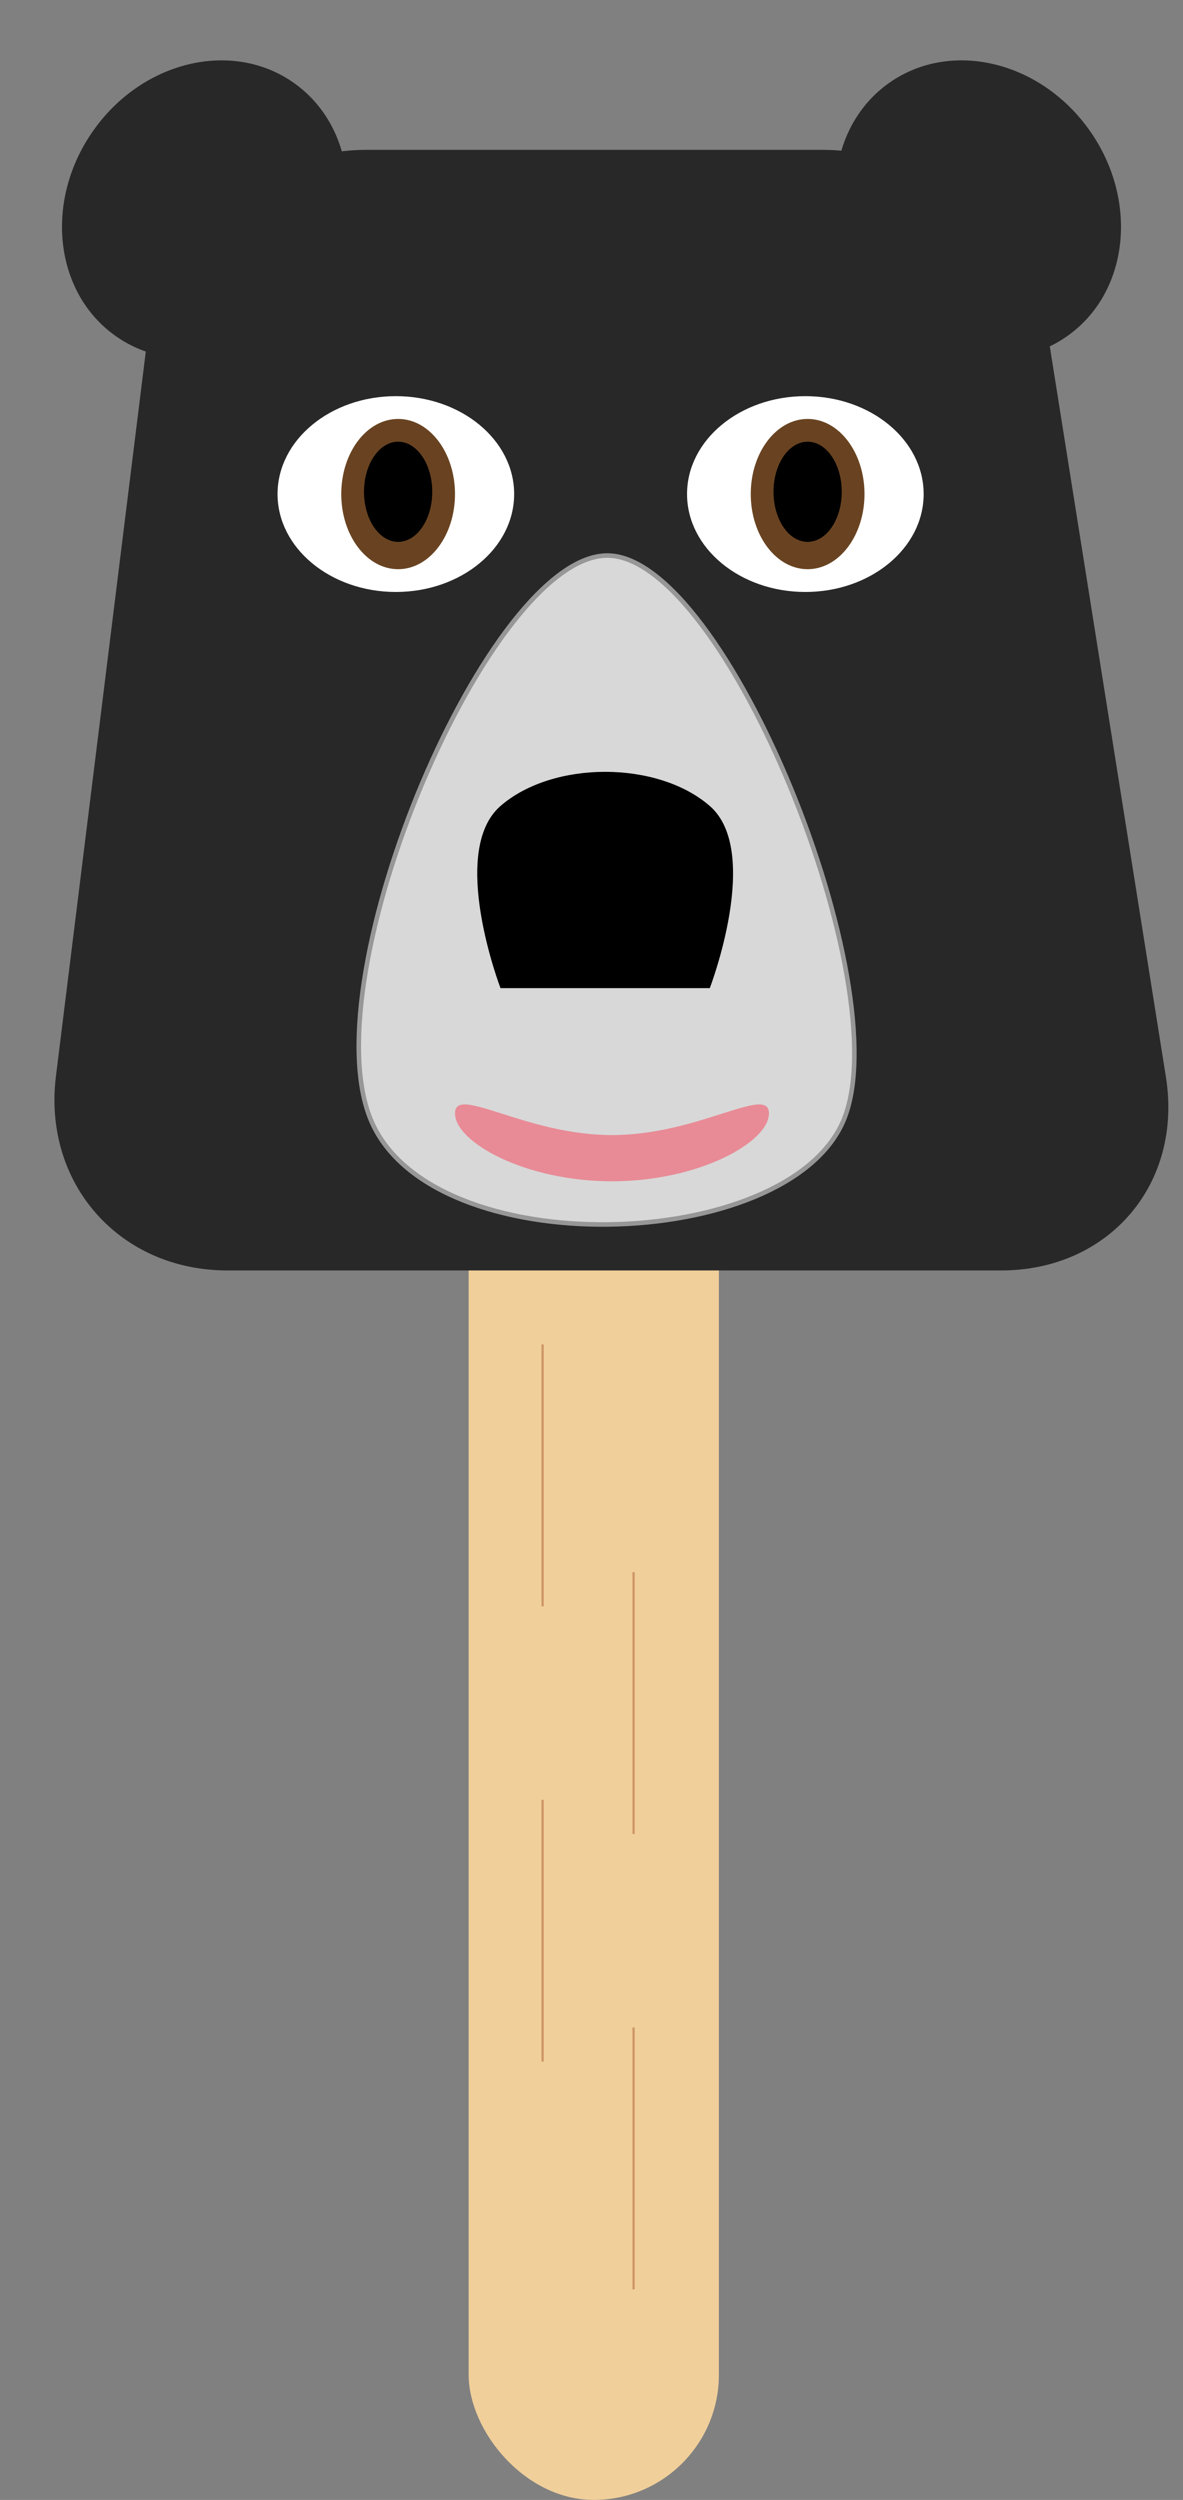 
<svg width="260px" height="549px" viewBox="92 -180 260 549" version="1.1" xmlns="http://www.w3.org/2000/svg" xmlns:xlink="http://www.w3.org/1999/xlink">
    <rect x="92" y="-180" width="260" height="549" fill="#808080" stroke="none"/>
    <g id="Bear-Popsickle" stroke="none" stroke-width="1" fill="none" fill-rule="evenodd" transform="translate(92, -180)">
        <g id="Stick" transform="translate(103, 240)">
            <rect id="Whole-stick" fill="#F0CF9A" x="0" y="0" width="55" height="309" rx="27.5"></rect>
            <path d="M16.25,55.5 L16.25,112.5" id="Stick-crack1" stroke="#CE9665" stroke-width="0.5" stroke-linecap="square"></path>
            <path d="M36.25,105.5 L36.25,162.5" id="Stick-crack2" stroke="#CE9665" stroke-width="0.5" stroke-linecap="square"></path>
            <path d="M16.25,155.5 L16.25,212.5" id="Stick-crack3" stroke="#CE9665" stroke-width="0.5" stroke-linecap="square"></path>
            <path d="M36.25,205.5 L36.25,262.5" id="Stick-crack4" stroke="#CE9665" stroke-width="0.5" stroke-linecap="square"></path>
        </g>
        <g id="Bear-Head">
            <path d="M32.243,75.581 C35.167,52.014 56.798,32.908 80.547,32.908 L180.851,32.908 C204.605,32.908 226.883,51.912 230.614,75.371 L256.247,236.538 C259.976,259.989 243.745,279 220.007,279 L49.993,279 C26.249,279 9.371,259.894 12.295,236.327 L32.243,75.581 Z" id="Head-Shape" fill="#282828"></path>
            <ellipse id="Ear-Right" fill="#282828" transform="translate(45, 46) rotate(-325) translate(-45, -46) " cx="45" cy="46" rx="30" ry="34"></ellipse>
            <ellipse id="Ear-Left" fill="#282828" transform="translate(215, 46) scale(-1, 1) rotate(-325) translate(-215, -46) " cx="215" cy="46" rx="30" ry="34"></ellipse>
            <ellipse id="Eyeball-Right" fill="#FFFFFF" cx="87" cy="108.5" rx="26" ry="21.5"></ellipse>
            <ellipse id="Eyeball-Left" fill="#FFFFFF" cx="177" cy="108.5" rx="26" ry="21.5"></ellipse>
            <ellipse id="Iris-Right" fill="#694321" cx="87.5" cy="108.5" rx="12.5" ry="16.5"></ellipse>
            <ellipse id="Iris-Left" fill="#694321" cx="177.5" cy="108.5" rx="12.5" ry="16.5"></ellipse>
            <ellipse id="Pupil-Right" fill="#000000" cx="87.5" cy="108" rx="7.5" ry="11"></ellipse>
            <ellipse id="Pupil-Left" fill="#000000" cx="177.5" cy="108" rx="7.5" ry="11"></ellipse>
            <path d="M133.472,122 C159.442,122 197.673,216.728 185.412,246 C173.15,275.272 94.847,277.786 81.532,246 C68.218,214.214 107.502,122 133.472,122 Z" id="Muzzle" stroke="#979797" fill="#D8D8D8"></path>
            <path d="M110,177 C121.5,167 144.5,167 156,177 C167.5,187 156,217 156,217 L110,217 C110,217 98.5,187 110,177 Z" id="Nose" fill="#000000"></path>
            <path d="M134.5,259.421 C153.554,259.421 169,250.851 169,244.5 C169,238.149 153.554,249.27 134.5,249.27 C115.446,249.27 100,238.149 100,244.5 C100,250.851 115.446,259.421 134.5,259.421 Z" id="Mouth" fill="#E88B96"></path>
        </g>
    </g>
</svg>
